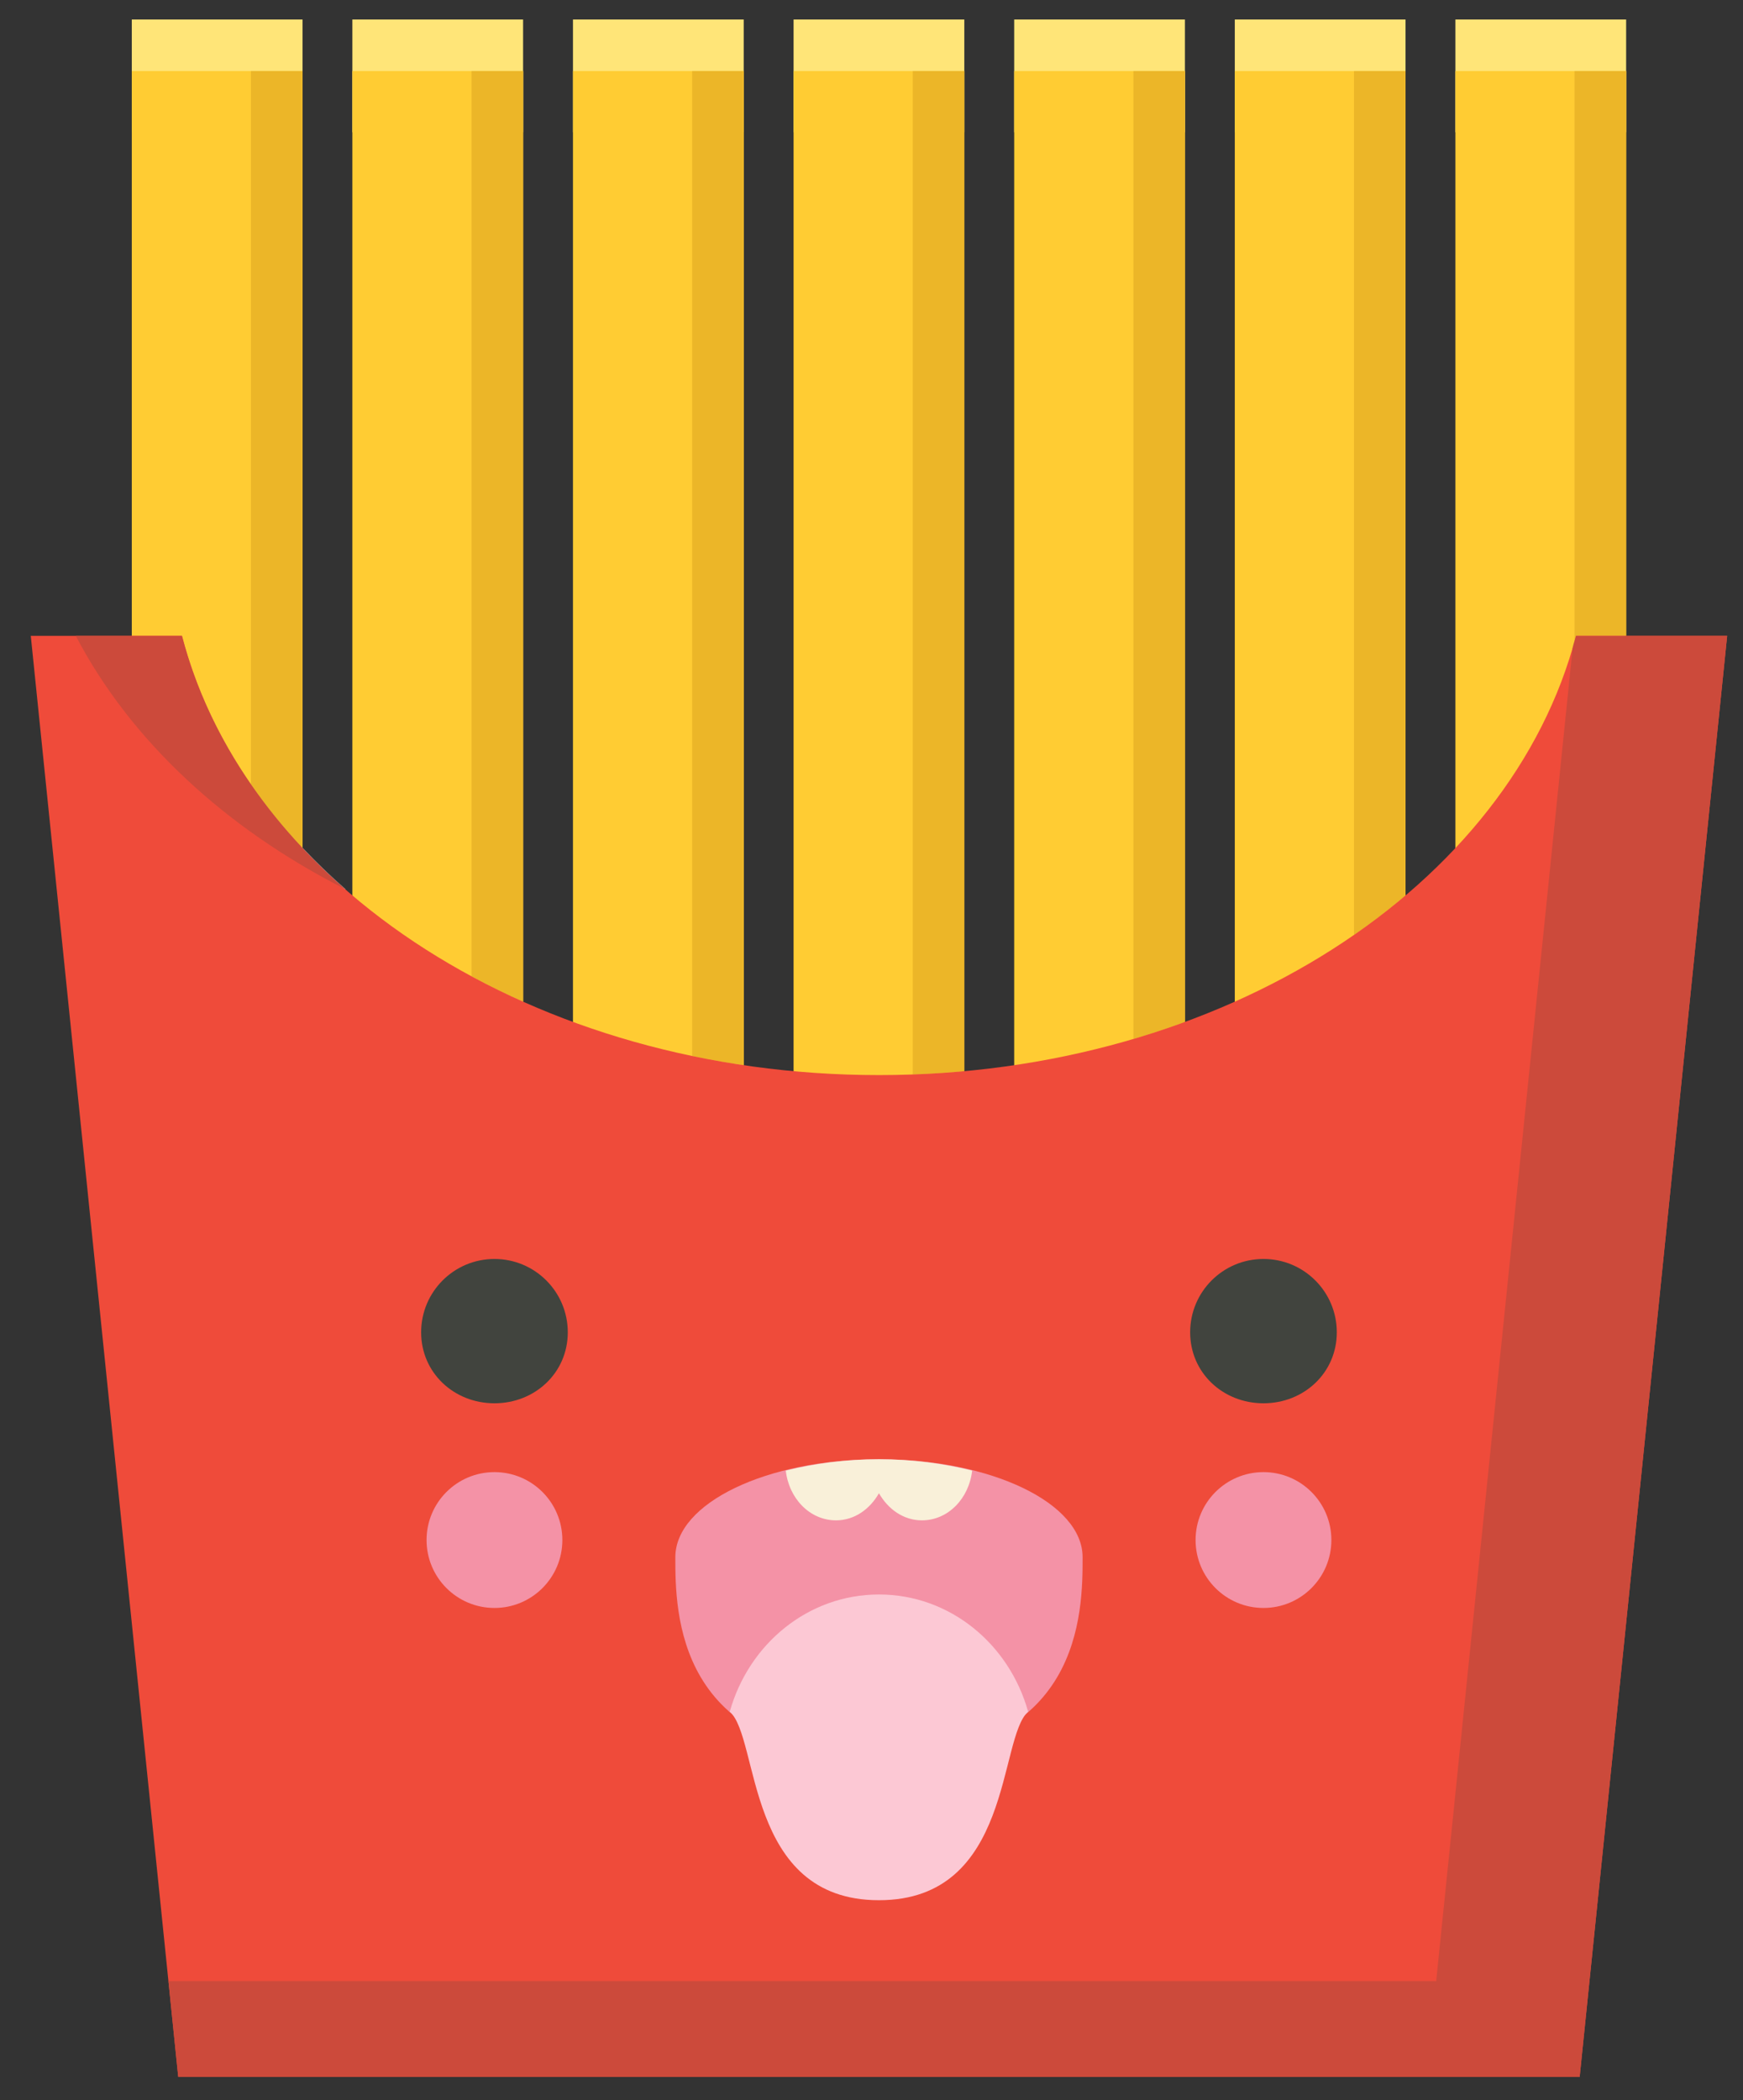 <?xml version="1.0" encoding="UTF-8" standalone="no"?>
<svg width="44px" height="53px" viewBox="0 0 44 53" version="1.1" xmlns="http://www.w3.org/2000/svg" xmlns:xlink="http://www.w3.org/1999/xlink" xmlns:sketch="http://www.bohemiancoding.com/sketch/ns">
    <rect x="0" y="0" width="44" height="53" fill="#333333" stroke="none"/>
    <!-- Generator: Sketch Beta 3.3.2 (12041) - http://www.bohemiancoding.com/sketch -->
    <title>happy-french-fries</title>
    <desc>Created with Sketch Beta.</desc>
    <defs></defs>
    <g id="Page-1" stroke="none" stroke-width="1" fill="none" fill-rule="evenodd" sketch:type="MSPage">
        <g id="happy-french-fries" sketch:type="MSLayerGroup">
            <g id="Page-1" sketch:type="MSShapeGroup">
                <path d="M3.327,0.492 L7.637,0.492 L7.637,3.337 L3.327,3.337 L3.327,0.492 Z" id="Fill-1" fill="#FFE578"></path>
                <path d="M3.327,1.793 L7.637,1.793 L7.637,35.99 L3.327,35.99 L3.327,1.793 Z" id="Fill-2" fill="#FFCC33"></path>
                <path d="M7.637,1.793 L6.335,1.793 L6.335,19.789 C6.722,20.347 7.158,20.884 7.637,21.393 L7.637,1.793" id="Fill-3" fill="#ECB628"></path>
                <path d="M8.895,0.492 L13.205,0.492 L13.205,3.337 L8.895,3.337 L8.895,0.492 Z" id="Fill-4" fill="#FFE578"></path>
                <path d="M8.895,1.793 L13.205,1.793 L13.205,35.99 L8.895,35.99 L8.895,1.793 Z" id="Fill-5" fill="#FFCC33"></path>
                <path d="M13.206,1.793 L11.904,1.793 L11.904,24.638 C12.325,24.865 12.76,25.079 13.206,25.278 L13.206,1.793" id="Fill-6" fill="#ECB628"></path>
                <path d="M14.464,0.492 L18.774,0.492 L18.774,3.337 L14.464,3.337 L14.464,0.492 Z" id="Fill-7" fill="#FFE578"></path>
                <path d="M14.464,1.793 L18.774,1.793 L18.774,35.99 L14.464,35.99 L14.464,1.793 Z" id="Fill-8" fill="#FFCC33"></path>
                <path d="M18.775,1.793 L17.473,1.793 L17.473,26.649 C17.901,26.738 18.335,26.816 18.775,26.881 L18.775,1.793" id="Fill-9" fill="#ECB628"></path>
                <path d="M20.033,0.492 L24.343,0.492 L24.343,3.337 L20.033,3.337 L20.033,0.492 Z" id="Fill-10" fill="#FFE578"></path>
                <path d="M20.033,1.793 L24.343,1.793 L24.343,35.99 L20.033,35.99 L20.033,1.793 Z" id="Fill-11" fill="#FFCC33"></path>
                <path d="M24.343,1.793 L23.042,1.793 L23.042,27.115 C23.48,27.099 23.914,27.071 24.343,27.032 L24.343,1.793" id="Fill-12" fill="#ECB628"></path>
                <path d="M25.602,0.492 L29.912,0.492 L29.912,3.337 L25.602,3.337 L25.602,0.492 Z" id="Fill-13" fill="#FFE578"></path>
                <path d="M25.602,1.793 L29.912,1.793 L29.912,35.99 L25.602,35.99 L25.602,1.793 Z" id="Fill-14" fill="#FFCC33"></path>
                <path d="M29.912,1.793 L28.611,1.793 L28.611,26.219 C29.053,26.089 29.488,25.945 29.912,25.789 L29.912,1.793" id="Fill-15" fill="#ECB628"></path>
                <path d="M31.171,0.492 L35.481,0.492 L35.481,3.337 L31.171,3.337 L31.171,0.492 Z" id="Fill-16" fill="#FFE578"></path>
                <path d="M31.171,1.793 L35.481,1.793 L35.481,35.99 L31.171,35.99 L31.171,1.793 Z" id="Fill-17" fill="#FFCC33"></path>
                <path d="M35.481,1.793 L34.18,1.793 L34.18,23.594 C34.635,23.279 35.07,22.946 35.481,22.597 L35.481,1.793" id="Fill-18" fill="#ECB628"></path>
                <path d="M36.74,0.492 L41.05,0.492 L41.05,3.337 L36.74,3.337 L36.74,0.492 Z" id="Fill-19" fill="#FFE578"></path>
                <path d="M36.74,1.793 L41.05,1.793 L41.05,35.99 L36.74,35.99 L36.74,1.793 Z" id="Fill-20" fill="#FFCC33"></path>
                <path d="M41.05,1.793 L39.748,1.793 L39.748,16.156 L39.784,16.045 L41.05,16.045 L41.05,1.793" id="Fill-21" fill="#ECB628"></path>
                <path d="M39.784,16.045 C38.138,22.367 30.887,27.13 22.188,27.13 C13.489,27.13 6.239,22.367 4.593,16.045 L0.777,16.045 L4.499,52.409 L39.877,52.409 L43.6,16.045 L39.784,16.045" id="Fill-22" fill="#EF4B3A"></path>
                <path d="M7.637,21.393 L7.637,21.402 C7.971,21.759 8.328,22.102 8.704,22.432 C8.712,22.436 8.72,22.44 8.728,22.444 C8.343,22.108 7.979,21.757 7.637,21.393 M3.327,16.045 L1.913,16.045 L3.327,16.045" id="Fill-23" fill="#D9DAD8"></path>
                <path d="M4.593,16.045 L3.327,16.045 L4.593,16.045 C4.939,17.374 5.532,18.634 6.335,19.795 L6.335,19.789 C5.533,18.629 4.938,17.372 4.593,16.045" id="Fill-24" fill="#D9B135"></path>
                <path d="M6.335,19.789 L6.335,19.795 C6.722,20.355 7.157,20.892 7.637,21.402 L7.637,21.393 C7.158,20.884 6.722,20.347 6.335,19.789" id="Fill-25" fill="#C99F2C"></path>
                <path d="M4.593,16.045 L1.913,16.045 C3.284,18.671 5.674,20.893 8.704,22.432 C8.328,22.102 7.971,21.759 7.637,21.402 C7.157,20.892 6.722,20.355 6.335,19.795 C5.532,18.634 4.939,17.374 4.593,16.045" id="Fill-26" fill="#CC4A3B"></path>
                <path d="M41.05,16.045 L43.6,16.045" id="Fill-27" fill="#D9DAD8"></path>
                <path d="M39.748,16.156 L39.705,16.291 L39.699,16.354 C39.716,16.295 39.732,16.237 39.748,16.178 L39.748,16.156" id="Fill-28" fill="#D9B135"></path>
                <path d="M41.05,16.045 L39.784,16.045 L39.748,16.156 L39.748,16.178 C39.76,16.134 39.772,16.089 39.784,16.045 L41.05,16.045" id="Fill-29" fill="#C99F2C"></path>
                <path d="M43.6,16.045 L39.784,16.045 C39.772,16.089 39.76,16.134 39.748,16.178 C39.732,16.237 39.716,16.295 39.699,16.354 L36.255,49.994 L4.252,49.994 L4.499,52.409 L39.877,52.409 L43.6,16.045" id="Fill-30" fill="#CC4A3B"></path>
                <path d="M30.044,33.621 C30.044,34.643 30.872,35.412 31.895,35.412 C32.917,35.412 33.746,34.643 33.746,33.621 C33.746,32.598 32.917,31.77 31.895,31.77 C30.872,31.77 30.044,32.598 30.044,33.621" id="Fill-31" fill="#41443E"></path>
                <path d="M14.333,33.621 C14.333,34.643 13.504,35.412 12.482,35.412 C11.46,35.412 10.631,34.643 10.631,33.621 C10.631,32.598 11.46,31.77 12.482,31.77 C13.504,31.77 14.333,32.598 14.333,33.621" id="Fill-32" fill="#41443E"></path>
                <path d="M27.329,39.297 C27.329,40.662 27.329,44.33 22.188,44.33 C17.048,44.33 17.048,40.662 17.048,39.297 C17.048,37.931 19.349,36.824 22.188,36.824 C25.027,36.824 27.329,37.931 27.329,39.297" id="Fill-33" fill="#F492A6"></path>
                <path d="M33.609,38.863 C33.609,39.81 32.841,40.577 31.895,40.577 C30.948,40.577 30.181,39.81 30.181,38.863 C30.181,37.916 30.948,37.149 31.895,37.149 C32.841,37.149 33.609,37.916 33.609,38.863" id="Fill-34" fill="#F492A6"></path>
                <path d="M10.768,38.863 C10.768,39.81 11.535,40.577 12.482,40.577 C13.429,40.577 14.196,39.81 14.196,38.863 C14.196,37.916 13.429,37.149 12.482,37.149 C11.535,37.149 10.768,37.916 10.768,38.863" id="Fill-35" fill="#F492A6"></path>
                <path d="M22.188,36.824 C21.336,36.824 20.544,36.934 19.836,37.11 C19.915,37.813 20.441,38.366 21.105,38.366 C21.57,38.366 21.959,38.084 22.188,37.682 C22.418,38.084 22.807,38.366 23.272,38.366 C23.936,38.366 24.462,37.813 24.541,37.11 C23.833,36.934 23.041,36.824 22.188,36.824" id="Fill-36" fill="#F9F0D9"></path>
                <path d="M25.954,43.195 C25.479,41.491 23.982,40.237 22.188,40.237 C20.395,40.237 18.898,41.491 18.422,43.195 C19.181,43.858 18.808,47.952 22.188,47.952 C25.568,47.952 25.196,43.858 25.954,43.195" id="Fill-37" fill="#FCC8D4"></path>
            </g>
        </g>
    </g>
</svg>